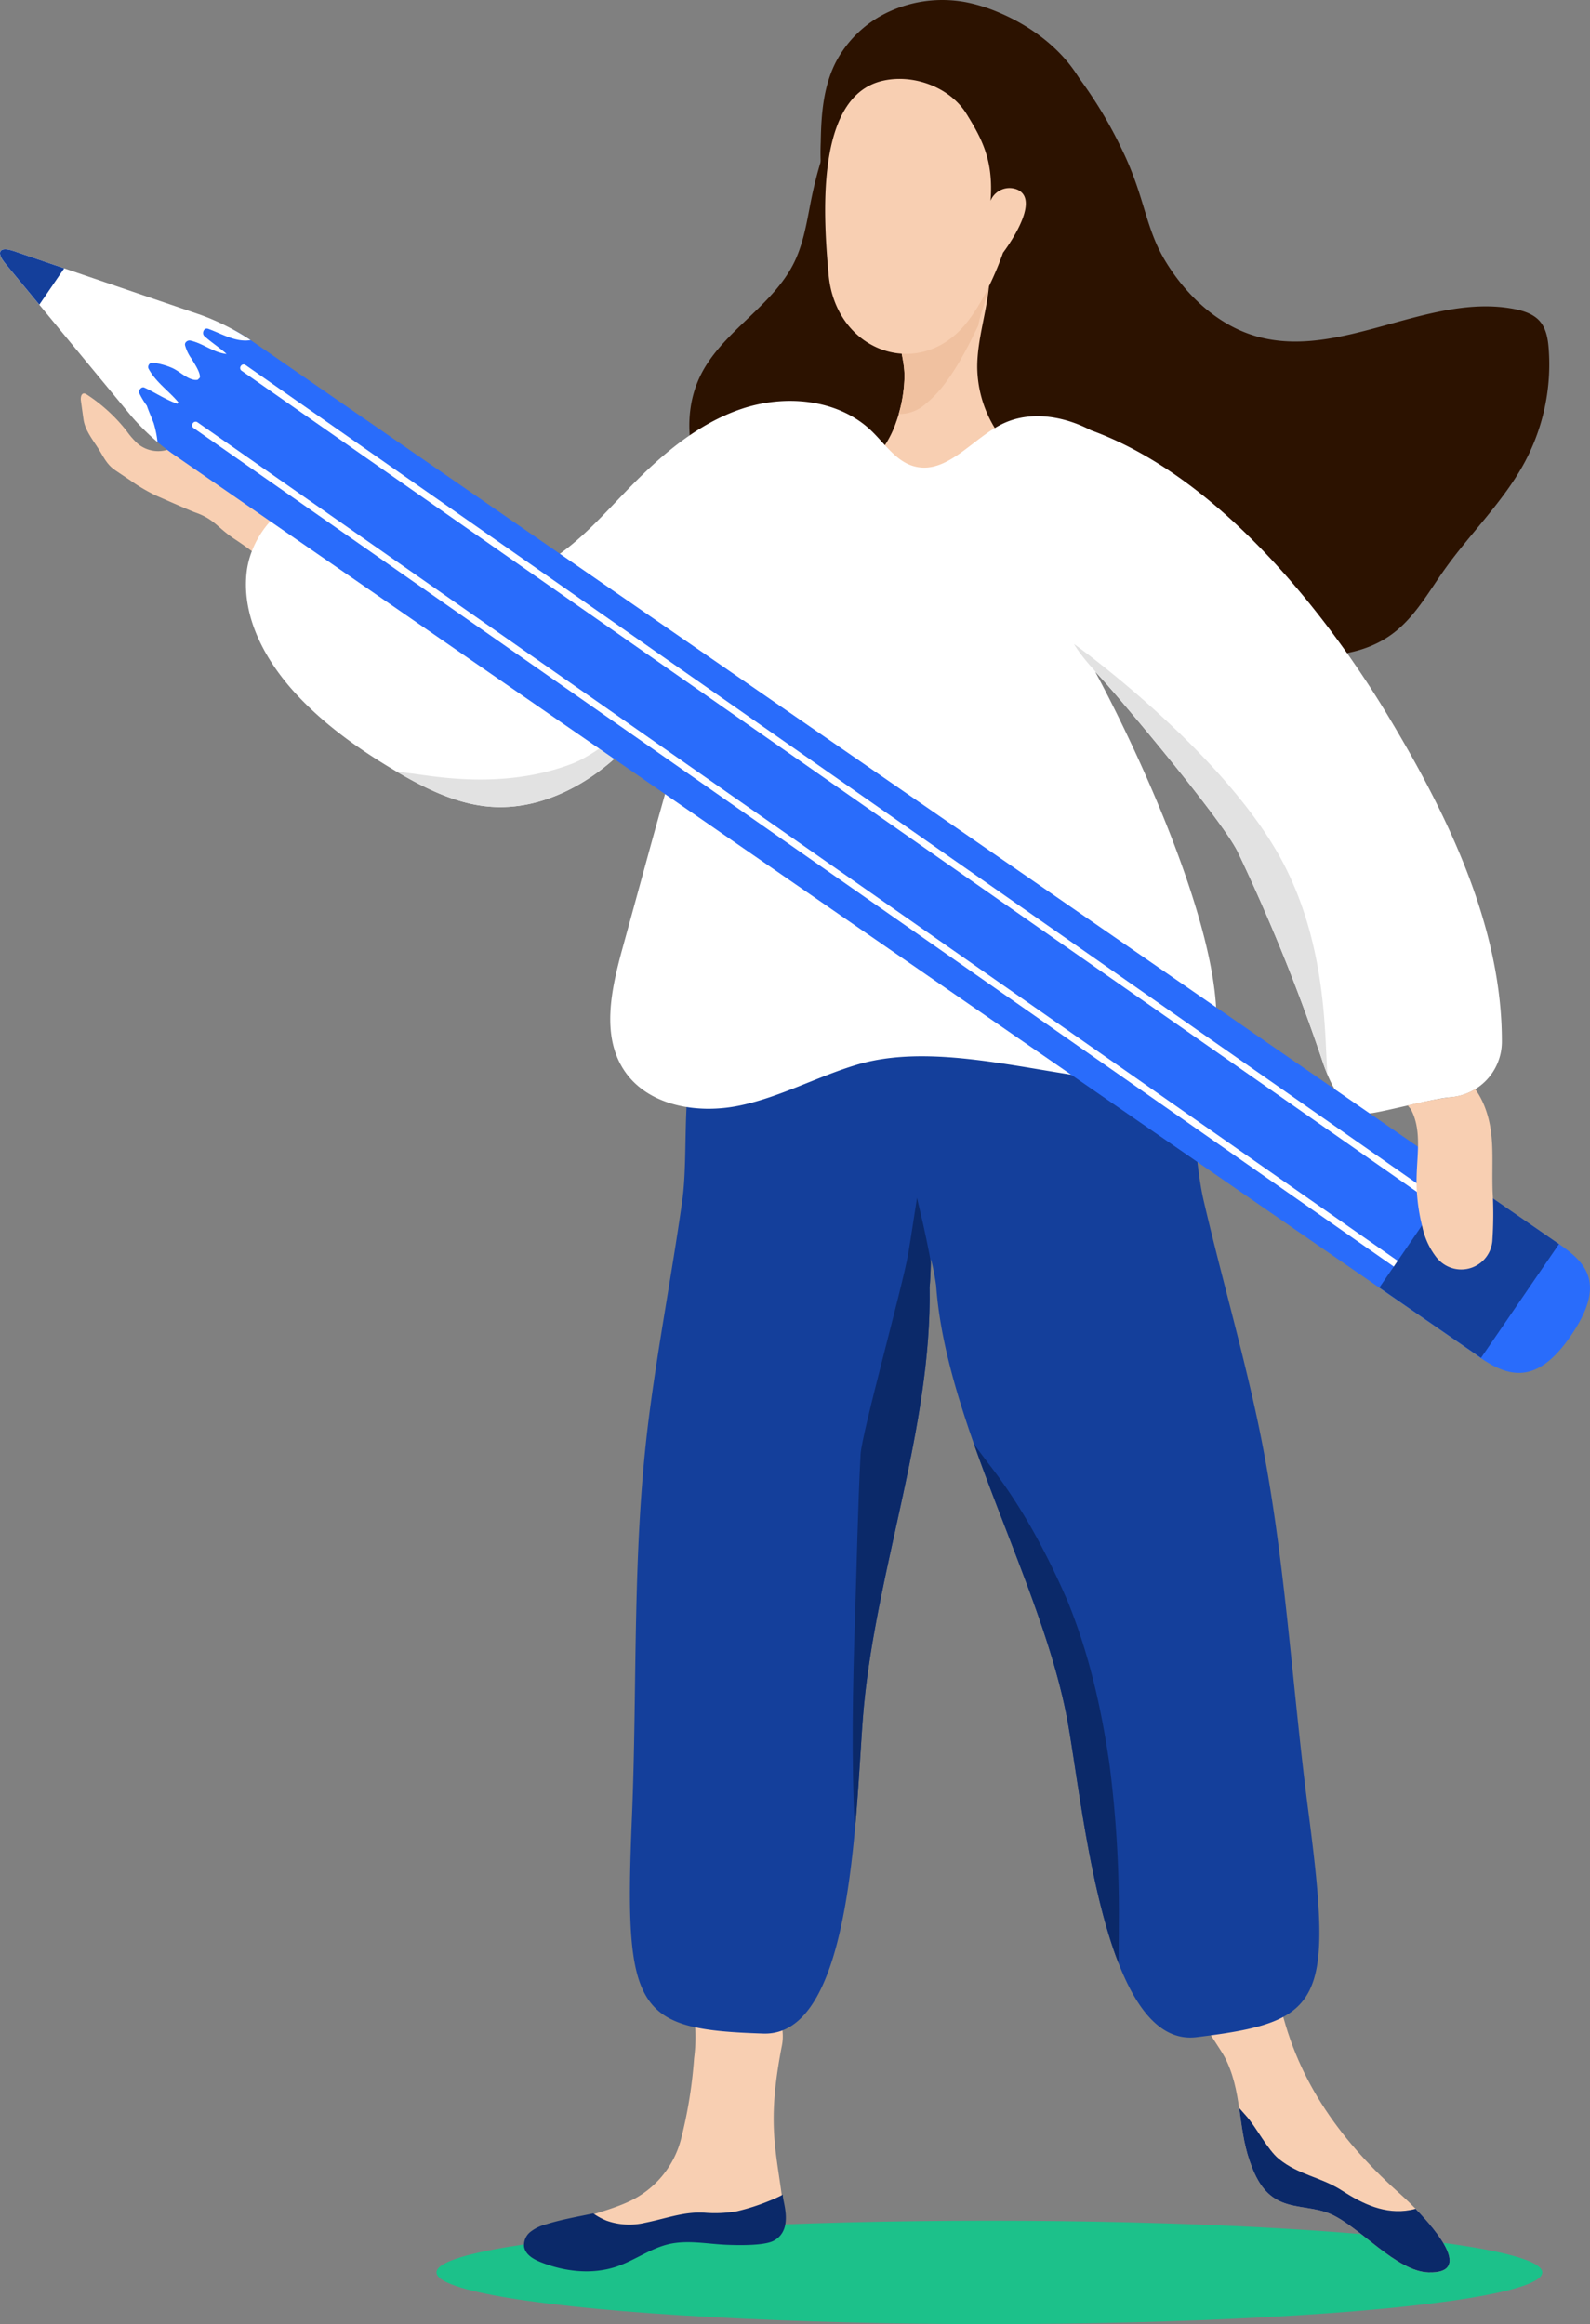 <svg xmlns="http://www.w3.org/2000/svg" width="399.738" height="584.126" viewBox="0 0 399.738 584.126">
  <rect x="0" y="0" width="399.738" height="584.126" fill="#808080" stroke="none"/>
  <g id="Group_53" data-name="Group 53" transform="translate(-1350.262 -1909.606)">
    <ellipse id="Ellipse_2" data-name="Ellipse 2" cx="139" cy="13" rx="139" ry="13" transform="translate(1460 2467.732)" fill="#1cc18a"/>
    <g id="Group_11" data-name="Group 11" transform="translate(102.152 5.807)">
      <path id="path36" d="M946.07-1833.142c-1.163-.452-4.676-1.845-4.982-4.871-.912-9.039,4.787-11.877,7.382-11.494,8.159,1.206,5.55,11.894,5.117,12.713-1.382,2.608-4.556,4.8-7.517,3.652" transform="translate(600.548 3890.894)" fill="#d8ebfe"/>
      <path id="path38" d="M1066.909-1837.69c9.326-7.317,15.087-4.44,17-3.87,4.079,1.223,8.294,3.375,9.7,7.258.338.933,2.051,5.779-3.721,5.74-4.632-.025-9.042-3.418-13.617,4.39a16.75,16.75,0,0,1-8.007,6.631c-3.249,1.372-7.148,1.491-10.093-.23-1.61-.942-5.758-4.338-4.421-8.238.734-2.139,3.442-3.58,5.216-4.931,2.773-2.114,5.209-4.6,7.948-6.751" transform="translate(424.816 3886.169)" fill="#d8ebfe"/>
      <path id="path74" d="M1185.335-1373.025a.787.787,0,0,0-.447,1.172,1.274,1.274,0,0,0,1.457.529l53.64-18.1a.783.783,0,0,0,.466-1.176,1.272,1.272,0,0,0-1.456-.528l-53.643,18.1s-.013,0-.017,0" transform="translate(236.386 3579.041)" fill="#aecae1"/>
      <path id="path76" d="M1036.732-1823.817l25.018-11.387a.934.934,0,0,0,.267-1.419,1.326,1.326,0,0,0-1.558-.588l-21.615,9.84-.893-28.971a1.427,1.427,0,0,0-1.15-1.27.85.85,0,0,0-1.084.857l1.016,32.938" transform="translate(462.375 3896.4)" fill="#aecae1"/>
      <path id="path78" d="M1062.334-1729.423l43.9-16.71a.912.912,0,0,0,.351-1.385,1.351,1.351,0,0,0-1.541-.665l-41.159,15.67-9.949-49.052a1.443,1.443,0,0,0-1.316-1.112.837.837,0,0,0-.876,1.057l10.587,52.2" transform="translate(412.72 3845.402)" fill="#aecae1"/>
      <path id="path80" d="M1095.675-1616.691l61.915-22.8a.912.912,0,0,0,.366-1.381,1.348,1.348,0,0,0-1.538-.674l-59.249,21.82-15.211-67.317a1.452,1.452,0,0,0-1.336-1.087.842.842,0,0,0-.845,1.087l15.9,70.351" transform="translate(352.4 3781.074)" fill="#aecae1"/>
      <path id="path122" d="M1073.375-1259.681l.209-.1" transform="translate(438.977 3489.639)" fill="#90b5d7"/>
      <path id="path164" d="M1253.27-1407.9l17.119,17.085.035,31.451-17.119-17.081-.035-31.455" transform="translate(184.638 3590.416)" fill="#2b4563"/>
      <path id="path166" d="M1253.7-1801.516l17.119,17.085.035,31.451-17.119-17.081-.035-31.456" transform="translate(184.066 3858.219)" fill="#2b4563"/>
      <path id="path168" d="M1253.919-1998.315l17.119,17.081.035,31.451-17.119-17.081-.034-31.451" transform="translate(183.781 3992.117)" fill="#fff"/>
      <path id="path170" d="M1253.486-1604.7l17.119,17.081.034,31.451-17.119-17.081-.034-31.451" transform="translate(184.353 3724.313)" fill="#fff"/>
      <path id="path172" d="M1252.835-1014.291l17.119,17.081.034,31.455L1252.87-982.84l-.035-31.451" transform="translate(185.212 3322.612)" fill="#2b4563"/>
      <path id="path174" d="M1253.053-1211.09l17.119,17.081.034,31.451-17.119-17.081-.035-31.451" transform="translate(184.925 3456.509)" fill="#fff"/>
      <path id="path218" d="M713.2-2203.425c-1.315,5.97-1.988,12.193-4.673,17.686-5.4,11.059-17.947,17.242-23.47,28.242-5.016,9.993-3.145,22.468,2.681,32.01s15.082,16.527,24.853,21.96c8.281,4.606,17.161,8.3,26.494,9.938,8.422,1.479,17.035,1.27,25.586,1.309a436.721,436.721,0,0,1,56.611,3.929c12.867,1.743,27.276,3.7,37.692-4.057,5.541-4.125,8.984-10.39,12.979-16.024,6.589-9.295,15.056-17.307,20.386-27.377a52.136,52.136,0,0,0,5.858-28.276c-.189-2.412-.609-4.952-2.182-6.793s-4.06-2.655-6.452-3.119c-21.572-4.172-43.643,12.87-64.779,6.87-9.65-2.74-17.5-10.079-22.766-18.615s-5.2-16.048-10.9-27.931a108.973,108.973,0,0,0-11.891-19.6c-2.15-3.2-12.366-11.672-15.785-13.445-12.4-6.439-11.952,9.007-25.423,12.544-5.7,1.5-13.259,3.6-16.5,8.77-4.092,6.525-6.673,14.511-8.318,21.982" transform="translate(739.259 4155.467)" fill="#2c1200"/>
      <path id="path220" d="M1080.618-2205.483c15.5-6.853,26.485-21.658,27.772-37.439a31.561,31.561,0,0,0-.3-8.1c-2.072-11.635-12.247-20.989-23.925-25.834a41.29,41.29,0,0,0-8.041-2.488,32.119,32.119,0,0,0-19.228,2.322,28.649,28.649,0,0,0-13.525,12.789c-3.15,6.2-3.65,13.228-3.764,20.068a61.655,61.655,0,0,0,.939,13.672c1.853,8.865,6.952,16.834,12.078,24.531a8.834,8.834,0,0,0,2.169,2.5,9.98,9.98,0,0,0,3.582,1.3c3.584.805,6.427,1.743,10.038.8a88.814,88.814,0,0,0,12.206-4.121" transform="translate(414.843 4183.699)" fill="#2c1200"/>
      <path id="path224" d="M1645.935-1951.245q1.937,1.3,3.878,2.6a42.858,42.858,0,0,0,6.346,3.755c.614.273,8.609,3.81,9.874,4.253,4.764,1.662,5.459,3.627,9.614,6.486a88.161,88.161,0,0,1,10.5,8.021,13.54,13.54,0,0,0,4.245,3.162c3.051,1.134,6.384-.4,9.274-1.9.626-.328,1.317-.729,1.5-1.41a2.26,2.26,0,0,0-.192-1.381c-1.466-3.7-5.22-5.843-8.5-8.1-6.751-4.645-13.638-13.211-13.7-13.292-2.011-2.514-5.361-8.949-7.471-11.387a49.453,49.453,0,0,0-5.847-4.671,22.345,22.345,0,0,1-5.267-2.876,13.734,13.734,0,0,0-3.26-2.08,5.28,5.28,0,0,0-4.415.409.9.9,0,0,0-.384.349.915.915,0,0,0-.013.622c.605,2.45,3.252,3.708,5.6,4.65s4.982,2.241,5.531,4.7a8.116,8.116,0,0,1-5.451,3.247,8.1,8.1,0,0,1-6.1-1.747,19.788,19.788,0,0,1-2.864-3.264,41.413,41.413,0,0,0-10-9.158,1.335,1.335,0,0,0-.686-.277c-.754,0-.9,1.061-.806,1.807q.32,2.352.652,4.705c.371,2.663,2.2,4.965,3.652,7.232,1.385,2.156,2.165,4.108,4.3,5.54" transform="translate(-368.894 3973.211)" fill="#f8cfb2"/>
      <path id="path226" d="M775.495-733.981c4.515,8.511,3.293,17.362,6.341,26.209,1.554,4.509,3.63,8.57,8.178,10.416,3.878,1.573,8.4,1.249,12.4,3.06,7.281,3.307,16.347,14.332,24.4,14.579,13.975.426-3.755-16.714-6.587-19.224-15.022-13.314-26.233-28.353-30.736-48.272-1.036-4.577-1.669-9.244-2.741-13.816-1.307-5.583-1.324-8.165-7.121-5-3.427,1.871-5.979,5.071-9.223,7.219-2.246,1.483-8.172,2.433-9.857,4.117.875-.874,13.773,18.513,14.942,20.716" transform="translate(780.424 3154.635)" fill="#f8cfb2"/>
      <path id="path228" d="M808.16-581.042c-8.058-.247-17.124-11.272-24.4-14.579-4-1.811-8.521-1.487-12.4-3.06-4.548-1.845-6.624-5.907-8.178-10.416-1.53-4.441-1.984-8.881-2.628-13.275.585.678,1.172,1.351,1.776,2.012,2.434,2.672,5.394,8.511,8.193,10.79,5.054,4.125,10.5,4.479,15.977,8.021,5.168,3.341,10.75,5.983,17.054,4.841.464-.085.919-.192,1.368-.315,5.558,5.719,14.268,16.318,3.241,15.981" transform="translate(799.081 3055.961)" fill="#0b2969"/>
      <path id="path230" d="M1344.685-706.332h-22.109a32.51,32.51,0,0,1,1.21,5.382,41.415,41.415,0,0,1-.187,8.984,115.25,115.25,0,0,1-3.286,20.3,23.836,23.836,0,0,1-12.99,15.649c-7.1,3.341-16.348,4.355-22.271,9.486-1.078.933,46.968-2.749,51.555-4.534,2.531-.989,9.433-3.495,9.074-6.188-1.65-12.376-3.712-18.973,0-37.946.817-4.176-.947-7.522-1-11.136" transform="translate(99.013 3113.084)" fill="#f8cfb2"/>
      <path id="path232" d="M1347.74-554.185a36.913,36.913,0,0,1-3.568,1.611,52.574,52.574,0,0,1-7.98,2.557,32.453,32.453,0,0,1-8.38.354c-5.088-.247-9.346,1.457-14.72,2.544a17.143,17.143,0,0,1-9.725-.528,17.263,17.263,0,0,1-3.324-1.82c-4.019.84-8.084,1.547-12,2.779a10.551,10.551,0,0,0-3.806,1.867,4.212,4.212,0,0,0-1.577,3.763c.341,1.965,2.357,3.12,4.206,3.852,6.09,2.416,13.019,3.184,19.207,1.044,4.466-1.547,8.4-4.526,13-5.587,4.8-1.1,9.789,0,14.71.179,2.715.1,9.242.26,11.634-1.027,5.361-2.889,1.946-10.522,2.321-11.587" transform="translate(97.213 3009.567)" fill="#0b2969"/>
      <path id="path234" d="M1103.715-2025.361a25.717,25.717,0,0,1-2.789,5.881c-2.011,3.03-4.854,5.4-7.655,7.714l5.962,5.868a20.949,20.949,0,0,0,4.421,3.618c3,1.645,6.589,1.717,10.011,1.649a25.237,25.237,0,0,0,6.28-.682,27.088,27.088,0,0,0,5.12-2.2,20.34,20.34,0,0,0,3.863-2.365,20.292,20.292,0,0,0,2.853-3.175q2.327-2.985,4.653-5.966a29.888,29.888,0,0,1-12.4-23.669c-.082-7.633,2.8-15.031,3.086-22.663-.02.52-3.747,2.365-4.294,2.706q-2.279,1.419-4.574,2.817-4.524,2.755-9.1,5.421c-1.858,1.082-5.044,2.041-4.7,4.645.422,3.23,1.359,6.137,1.283,9.469a36.168,36.168,0,0,1-2.013,10.936" transform="translate(369.765 4035.007)" fill="#f8cfb2"/>
      <path id="path236" d="M1123.87-2036.3a35.613,35.613,0,0,1-1.446,9.133c.012,0,.024,0,.036,0a9.717,9.717,0,0,0,6.384-2.242,30.578,30.578,0,0,0,3.483-3.286c4.143-4.718,7.393-11.047,10.1-16.71.832-4.411,2.66-7.479,2.829-11.958-.02.52-3.747,2.365-4.294,2.706q-2.28,1.419-4.574,2.817-4.524,2.755-9.1,5.421c-1.858,1.082-5.044,2.041-4.7,4.645.422,3.23,1.359,6.137,1.283,9.469" transform="translate(351.623 4035.007)" fill="#f0c1a0"/>
      <path id="path238" d="M1142.076-2190.068c6.607,2.719-3.5,15.93-3.5,15.93s-3.828,11.387-9.715,18.266c-11.819,13.812-32.4,6.452-34.133-12.841-1.23-13.658-3.578-44.308,13.225-48.574,7.827-1.986,17.23,1.4,21.457,8.238,3.894,6.3,6.815,11.681,6.044,21.824a5.144,5.144,0,0,1,6.619-2.842" transform="translate(361.693 4141.482)" fill="#f8cfb2"/>
      <path id="path240" d="M1033.509-1292.305c-4.321-33.011-5.922-66.6-12.988-99.161-3.942-18.172-9.088-36.045-13.306-54.149-2.615-11.225-2.186-27.96-6.876-38.133-7.446-16.152-35.57-13.011-58.033-11.089.331-1.867-56.068-7.863-62.712,10.709-3.772,10.547-1.866,27.181-3.482,38.589-2.6,18.406-6.145,36.667-8.468,55.116-4.159,33.058-2.787,66.657-4.177,99.919-2.033,48.783.886,53.164,33.043,54.2,23.4.754,23.148-59.868,25.285-82.327,3.313-34.818,17.109-70.343,16.507-105.238.15-1.347.263-4.04.34-7.1a59.721,59.721,0,0,1,1.309,6.695c2.484,34.81,26.6,74.72,32.974,109.107,4.112,22.182,9.216,82.591,32.46,79.774,31.94-3.874,34.462-8.493,28.124-56.906" transform="translate(543.512 3651.208)" fill="#143f9b"/>
      <path id="path242" d="M1188.237-1321.745c-.047-1.074-1.847-9.61-2.674-12.917-.282-1.129-.537-2.263-.783-3.4-.745,4.722-1.434,9.452-2.232,14.157-1.337,7.88-11.691,45.131-11.962,50.356-.693,13.407-.927,26.849-1.374,40.269-.6,18.087-.981,36.177-.067,54.221,1.129-12.2,1.576-23.823,2.283-31.264,3.313-34.818,17.109-70.343,16.507-105.237.133-1.189.236-3.422.312-6.035,0-.051-.008-.1-.01-.149" transform="translate(293.877 3542.898)" fill="#0b2969"/>
      <path id="path244" d="M1057.08-1025.8a292.505,292.505,0,0,0-2.315-37.669c-2.045-14.268-5.149-28.08-10.626-41.47-5.2-11.967-11.355-23.452-19.341-33.8.25.324-2.554-3.337-4.131-5.51,8.265,23.5,19.405,47.484,23.442,69.252,2.55,13.757,5.484,42.216,12.889,61.176.038-3.993.074-7.986.081-11.98" transform="translate(472.327 3411.032)" fill="#0b2969"/>
      <path id="path246" d="M1006.232-1886.069c-8.184-13.535-36.548-57.5-74.361-71.217-6.94-3.635-15.351-4.978-22.31-1.56-7.6,3.729-13.961,12.828-22.129,10.616-4.556-1.232-7.341-5.655-10.751-8.92-8.384-8.025-21.659-9.21-32.658-5.5s-20.106,11.536-28.2,19.851c-6.3,6.469-12.282,13.428-19.932,18.227s-17.511,7.142-25.779,3.512c-10.4-4.564-16.126-17.392-27.215-19.838-11.166-2.455-22.1,8.127-23.3,19.493s4.918,22.353,12.725,30.705c7.181,7.68,15.862,13.816,24.914,19.156,7.432,4.381,15.427,8.34,24.031,8.907,11.447.758,22.612-4.679,31.132-12.363a90.274,90.274,0,0,0,13.113-15.278c1.56-2.225,9.427-13.377,7.113-4.3-3.746,14.66-8.008,29.205-12.009,43.8q-3.267,11.928-6.542,23.857c-2.783,10.151-5.353,21.8.486,30.56,5.856,8.792,18.146,10.931,28.509,8.894s19.794-7.3,29.911-10.339c22.994-6.9,53.014,5.1,77.016,4.607,3.691-.077,7.788-.469,10.269-3.2a12.785,12.785,0,0,0,2.614-6.32c4.447-23.009-18.542-72.828-29.9-93.825,2.009,1.671,32.028,37.081,35.883,45.37a471.106,471.106,0,0,1,21.185,52.333c1.952,5.89,5.206,12.849,11.4,13.254,2.18.141,15.885-3.665,20.759-4.061a14.017,14.017,0,0,0,12.991-13.838c.095-28.971-13.694-57.332-28.959-82.578" transform="translate(590.495 3969.221)" fill="#fff"/>
      <path id="path248" d="M907.514-1721.492c-15.449-26.427-50.3-51.643-50.92-52,3.067,5.046,7.424,8.66,12.648,15.248,9.705,11.409,25.84,31.2,28.6,37.132a471.093,471.093,0,0,1,21.185,52.333c.383,1.155.816,2.352,1.311,3.529-.806-8.515.312-33.782-12.821-56.245" transform="translate(661.515 3839.151)" fill="#e2e2e2"/>
      <path id="path250" d="M1411.729-1722.629c-17.324,6.6-34.711,3.1-40.358,2.433q-2.02-.237-4-.635c.064.034.128.073.188.111,7.432,4.381,15.427,8.34,24.031,8.907,11.447.759,22.612-4.679,31.131-12.363a90.273,90.273,0,0,0,13.113-15.278c.456-.652,1.458-2.075,2.587-3.529-1.04.686-17.213,16.744-26.691,20.354" transform="translate(-19.828 3818.395)" fill="#e2e2e2"/>
      <path id="path252" d="M1016.629-1766.995l-327.7-226.388a53.618,53.618,0,0,1-5.472-4.5,3.3,3.3,0,0,0-.358-.622c-1.214-1.624-2.506-3.171-3.827-4.688-.213-5.86.776-11.217,5.238-15.793a22.81,22.81,0,0,1,15.069-7.173c1.215.486,2.421,1.01,3.6,1.581a2.45,2.45,0,0,0,1.419.239,45.5,45.5,0,0,1,4.01,2.421l327.614,226.328-19.588,28.592" transform="translate(602.319 4011.058)" fill="#296cfb"/>
      <path id="path254" d="M1707.129-2083.36l47.066,16.054a60.125,60.125,0,0,1,12.252,6.167l.192.132c-3.75.635-7.385-1.679-10.671-2.838-1.087-.384-1.671,1.164-.955,1.82,1.773,1.632,3.827,2.885,5.583,4.5-3.315-.316-5.838-2.655-9.111-3.367-.622-.136-1.5.413-1.321,1.193a10.407,10.407,0,0,0,1.6,3.341c.677,1.121,2.391,3.67,2.1,4.807-.175.17-.35.345-.524.52a2.723,2.723,0,0,1-1.317-.089c-1.722-.443-3.393-2.109-5.055-2.855a17.889,17.889,0,0,0-4.994-1.368,1.108,1.108,0,0,0-1.019,1.474c1.833,3.443,5.076,5.574,7.531,8.5-.089.119-.175.239-.26.362-2.906-1-5.788-2.936-8.3-4.07-.746-.341-1.573.733-1.257,1.436a19.484,19.484,0,0,0,1.892,3.133c.494,1.487,1.151,2.881,1.709,4.36a26,26,0,0,1,.971,4.781,58.887,58.887,0,0,1-6.58-6.52l-31.686-38.351c-2.437-2.949-1.47-4.351,2.148-3.119" transform="translate(-455.526 4050.283)" fill="#fff"/>
      <path id="path256" d="M1015.368-1764.663a.86.86,0,0,0,.943-.366.832.832,0,0,0-.142-1.164L691.131-1993.216a.831.831,0,0,0-1.142.269.84.84,0,0,0,.145,1.168l325.036,227.023a.709.709,0,0,0,.2.094" transform="translate(618.673 3988.734)" fill="#fff"/>
      <path id="path258" d="M1053.155-1719.622a.86.86,0,0,0,.943-.366.832.832,0,0,0-.142-1.164L728.919-1948.176a.831.831,0,0,0-1.142.268.84.84,0,0,0,.145,1.168l325.035,227.019a.63.63,0,0,0,.2.1" transform="translate(568.808 3958.09)" fill="#fff"/>
      <path id="path260" d="M656.524-1278.7c7.141,4.892,14.264,6.912,22.759-5.489,8.957-13.075,4.039-18.312-3.1-23.2s-17.331-2.433-22.759,5.489-4.039,18.312,3.1,23.2" transform="translate(963.725 3523.743)" fill="#296cfb"/>
      <path id="path262" d="M694.114-1356.89l25.56,17.656-19.588,28.6-25.56-17.66,19.588-28.591" transform="translate(920.369 3555.708)" fill="#143f9b"/>
      <path id="path264" d="M1860.135-2069.906l-8.54-10.334c-2.438-2.949-1.47-4.351,2.148-3.119l12.648,4.317-6.256,9.137" transform="translate(-602.139 4050.283)" fill="#143f9b"/>
      <path id="path266" d="M726.19-1419.391a99.482,99.482,0,0,1,10.684-2.071,14.322,14.322,0,0,0,6.294-2.041,20.485,20.485,0,0,1,2.217,4.01c2.858,6.976,1.9,13.241,2.149,21.53a100.17,100.17,0,0,1-.062,12.7,7.853,7.853,0,0,1-13.171,4.986,11.723,11.723,0,0,1-.835-.878,18.7,18.7,0,0,1-3.578-7.688,46.391,46.391,0,0,1-1.449-12.708c.144-5.749,1.274-11.9-1.483-16.948-.263-.3-.518-.6-.767-.9" transform="translate(875.82 3601.029)" fill="#f8cfb2"/>
    </g>
  </g>
</svg>
